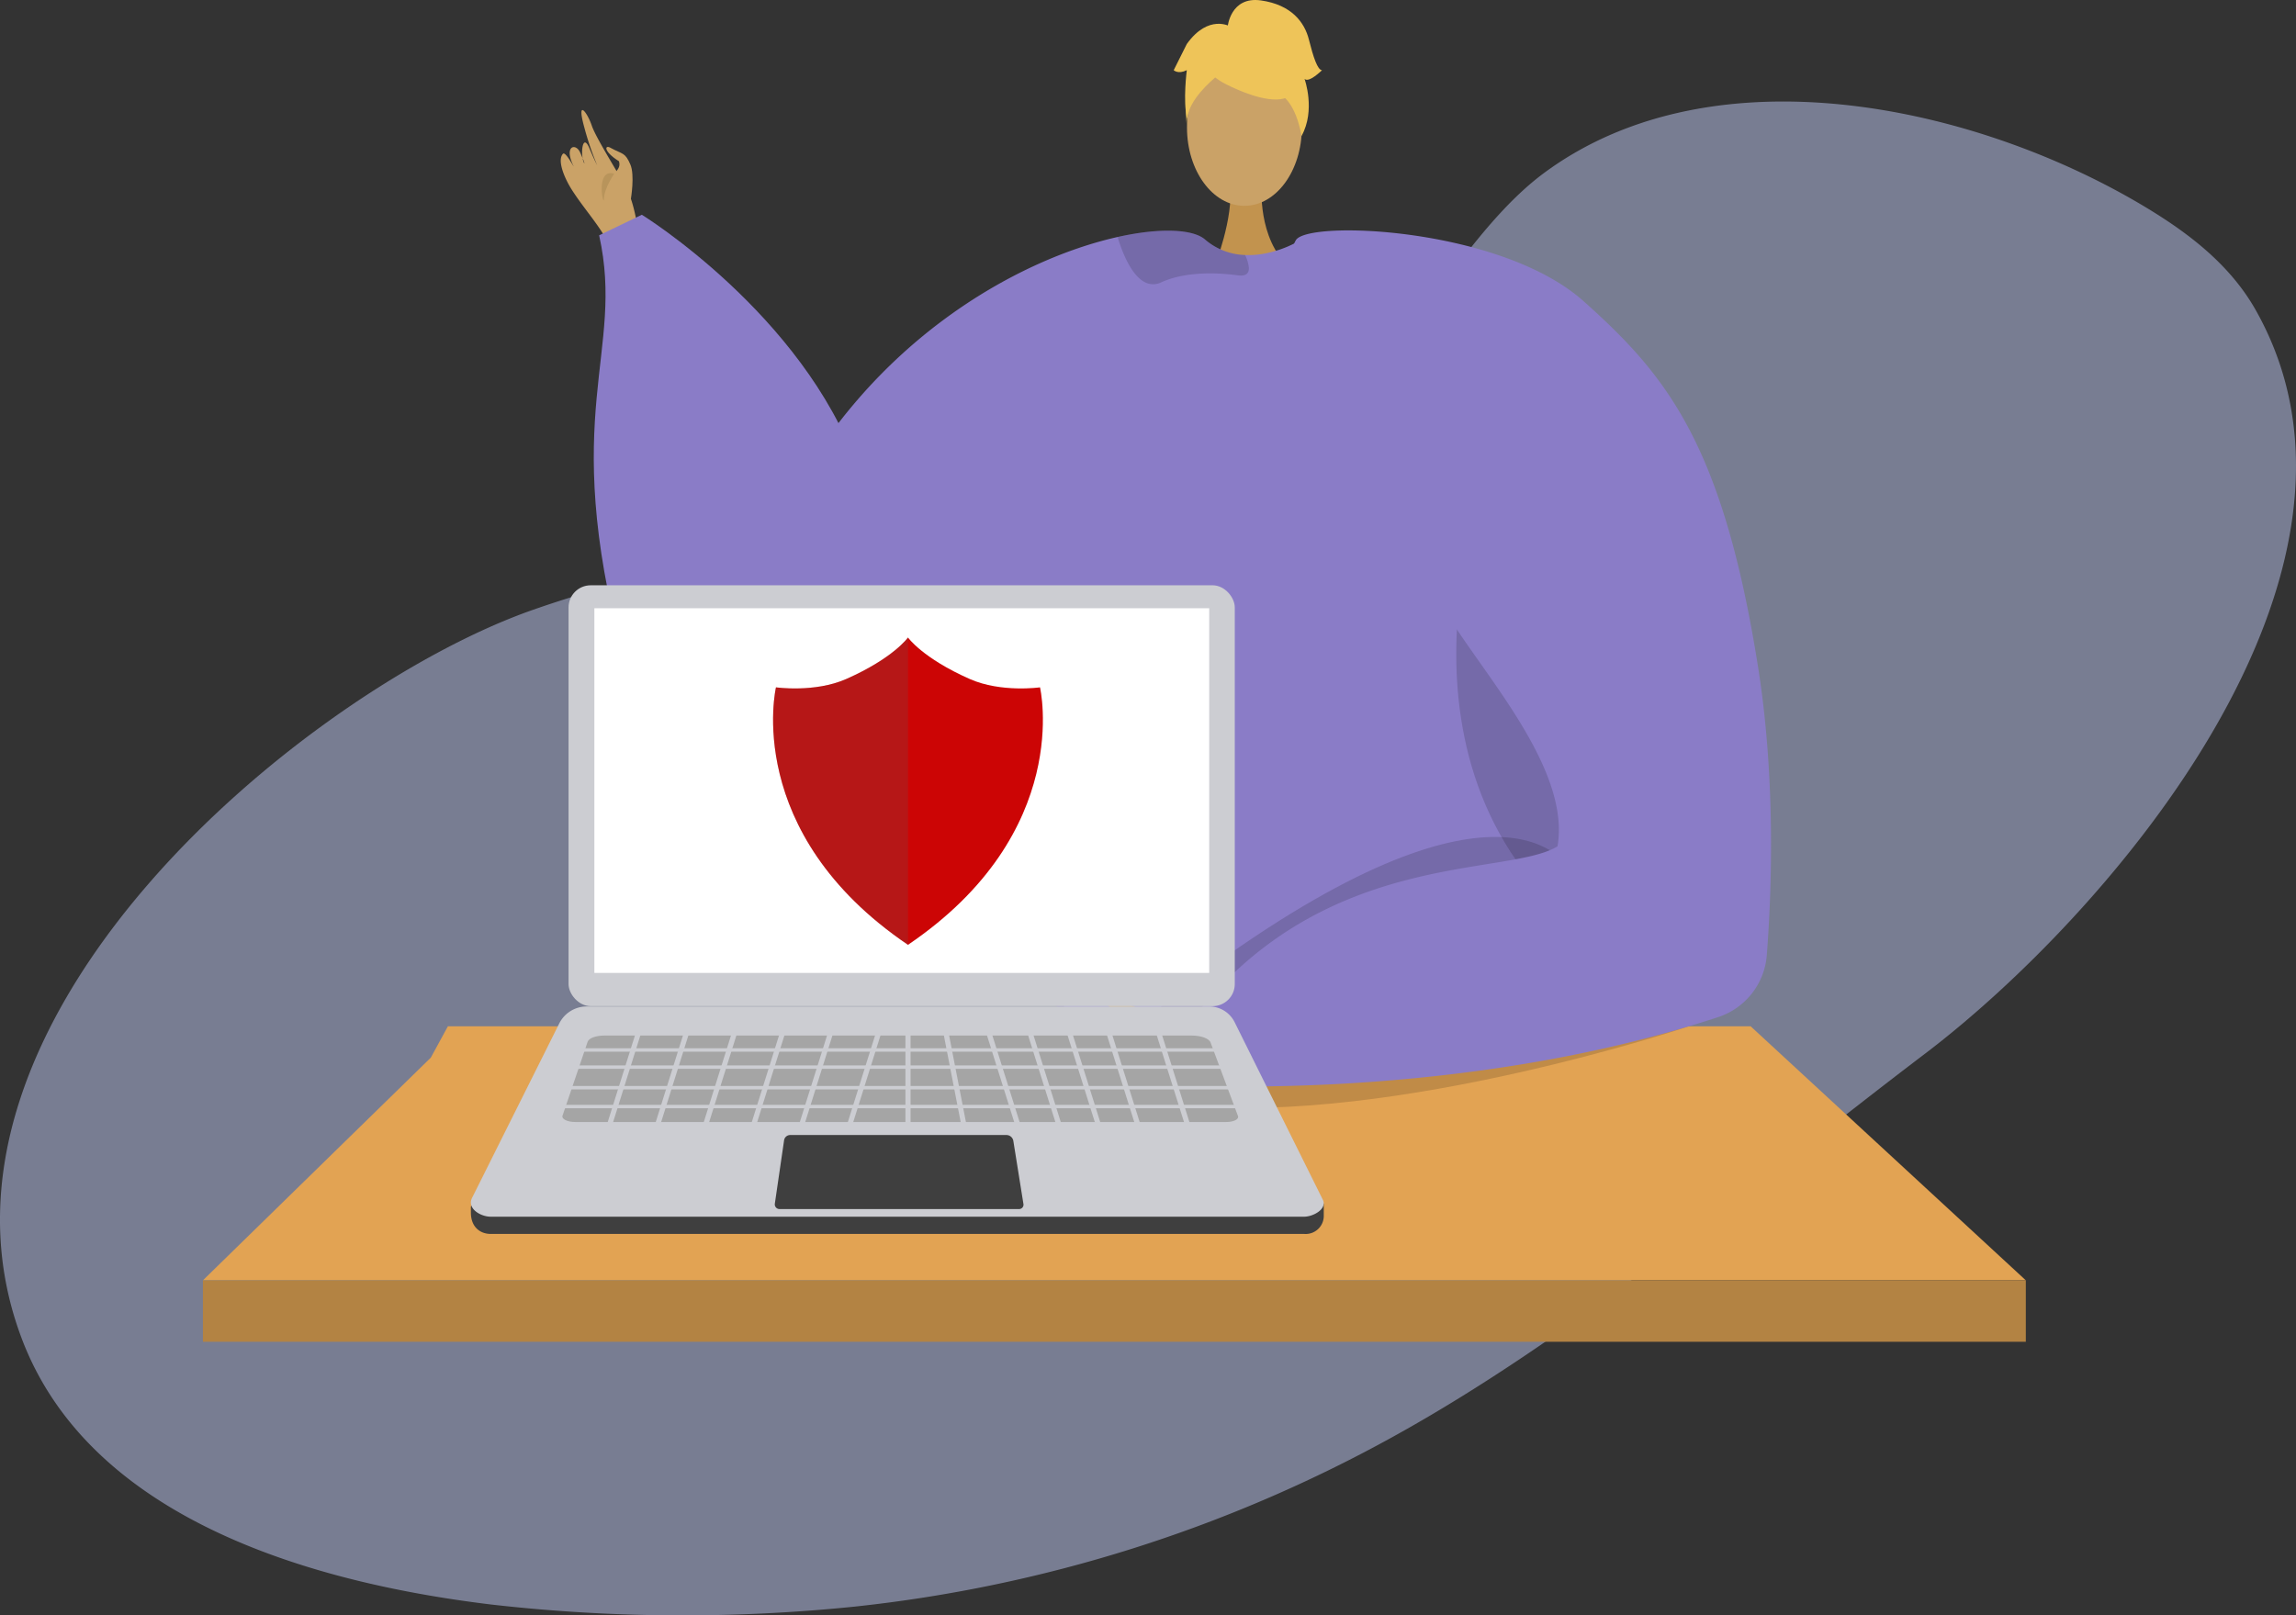 <svg xmlns="http://www.w3.org/2000/svg" width="528" height="371.592" viewBox="0 0 528 371.592"><rect x="0" y="0" width="528" height="371.592" fill="#333333" stroke="none"/><defs><style>.a{fill:#bec9f2;opacity:0.5;}.b,.e{fill:#caa267;}.b,.c{fill-rule:evenodd;}.c{fill:#b8945b;}.d{fill:#c2934e;}.f{fill:#8a7cc7;}.g{opacity:0.15;}.h{fill:#eec459;}.i{fill:#e2a353;}.j{fill:#b38343;}.k{fill:#b15328;}.l{fill:#e7e7e7;}.m{fill:#8c929e;}.n{fill:#3f3f3f;}.o{fill:#cccdd2;}.p{fill:#fff;}.q{fill:#a5a5a5;}.r{fill:#cc0505;}.s{fill:#606060;opacity:0.2;}</style></defs><g transform="translate(-442.87 -390.195)"><g transform="translate(442.87 390.195)"><path class="a" d="M555.962,757.19a389.16,389.16,0,0,0,83.409.469A327.469,327.469,0,0,0,762.9,718.753c42.908-23.632,83.118-58.273,122.617-88.255,41.665-31.628,110.327-110.418,76.086-171.093-5.858-10.379-15.318-17.6-25.013-23.471-38.641-23.4-99.246-37.013-138.483-8.177-26.755,19.662-44.4,71.718-78.724,76.156-51.215,6.622-104.562,7.1-154.094,24.5C513.448,546.628,420.4,622.9,447.823,695.868,462.622,735.247,509.5,751.588,555.962,757.19Z" transform="translate(-442.87 -388.083)"/><g transform="translate(46.662)"><g transform="translate(82.295 25.322)"><path class="b" d="M579.043,448.464c-.28-.96-1.142-12.512-3.792-17.29s-7.024-11.642-7.964-14.4c-1.107-3.243-3.611-6.322-1.632.709a66.662,66.662,0,0,0,2.91,8.5c.287.463-.273-.324-1.8-3.947-1.622-3.851-2.187,1.59-1.2,3.432,0,0,.276.2-.945-2.493-1.038-2.286-3.819-1.488-1.494,3.177-.042.082-1.894-3.487-2.462-2.864-1.381,1.514.373,5.621,2.005,8.2,3.183,5.028,7.828,9.808,9.088,14.125Z" transform="translate(-560.167 -413.227)"/><path class="b" d="M575.347,432.868s.925-5.457-.118-7.875c-1.231-2.855-1.756-2.319-4.44-3.784-1.526-.943-1.87.714,1.811,3.018.655,2.122-1.8,2.734-1.691,4.206s1.126,5.394,2.054,5.914S575.347,432.868,575.347,432.868Z" transform="translate(-559.219 -412.461)"/><path class="c" d="M571.6,426.553s-2.292,3.337-2.347,5.742S567.131,425.187,571.6,426.553Z" transform="translate(-559.316 -411.916)"/></g><g transform="translate(89.89)"><path class="d" d="M707.78,429.235s-1.1,12.244,6.456,19.016-17.407,0-17.407,0,4.645-11.728,3.6-19.016S707.78,429.235,707.78,429.235Z" transform="translate(-554.177 -386.636)"/><ellipse class="e" cx="13.205" cy="18.016" rx="13.205" ry="18.016" transform="translate(136.414 11.314)"/><path class="f" d="M605.355,505.853c19.991-41.815,55.666-60.892,78.445-65.957,9.859-2.2,17.3-1.766,20.019.582a14.767,14.767,0,0,0,9.219,3.581,19.983,19.983,0,0,0,5.175-.472,25.737,25.737,0,0,0,5.486-1.866c.843-.391,1.335-.672,1.335-.672a53.536,53.536,0,0,1,13.942.832c51.534,10.09,60.5,96.5,60.04,103.93-.281,4.424-4.855,24.463-10.572,42.277-4.685,14.623-10.151,27.752-14.644,29.569-9.969,4.012-85.245,9.519-100.721,2.136-.361-.271-.752-.562-1.124-.883-5.807-4.724-12.106-14.051-15.446-22.787,0-.011-8.9-25.085-10.711-30.191-.021-.051-.031-.09-.051-.131-.06-.2-.131-.39-.2-.571-.02-.07-.049-.131-.069-.2" transform="translate(-563.27 -385.396)"/><path class="g" d="M641.85,555.253c.02.07.051.131.07.2.07.18.141.37.2.571.021.041.031.08.051.131,1.815,5.106,10.711,30.18,10.711,30.191,3.34,8.736,9.64,18.063,15.447,22.787-3.941-14.273-16.228-55.646-15.757-72.316C650.225,552.886,641.85,555.243,641.85,555.253Z" transform="translate(-559.642 -375.619)"/><path class="g" d="M751.858,499.217s-24.946,74.467,44.265,106.093l1.407.935-.357-17.515s-32.613-45.509-32.736-46.68S751.858,499.217,751.858,499.217Z" transform="translate(-549.142 -379.357)"/><path class="g" d="M706.817,447.018c.041,1.194-.591,1.976-2.508,1.715-5.978-.812-12.728-.642-17.632,1.605a4.167,4.167,0,0,1-4.032-.17c-3.14-1.836-5.086-7.312-5.858-9.74a1.658,1.658,0,0,1-.08-.531c9.859-2.2,17.3-1.766,20.019.582a14.767,14.767,0,0,0,9.219,3.581A8.143,8.143,0,0,1,706.817,447.018Z" transform="translate(-556.177 -385.396)"/><g transform="translate(133.361)"><g transform="translate(2.787 5.023)"><path class="h" d="M699.086,408.73s22.861,12.675,16.077-7.676C710.468,386.975,683.5,399.658,699.086,408.73Z" transform="translate(-690.578 -394.764)"/><path class="h" d="M702.736,403.786s-12.79,7.589-11.557,15.2c0,0-2.82-22.73,9.9-23.3s17.641.656,16.512,24.693C717.589,420.379,713.894,401.26,702.736,403.786Z" transform="translate(-690.913 -394.682)"/></g><path class="h" d="M699.653,396.372s.643-7.082,7.664-6.08,10.03,5.016,11.033,9.027,2.006,7.021,3.009,7.021c0,0-3.009,3.009-4.012,2.006,0,0,2.6,7.213-.7,13.135,0,0-1.3-9.123-6.316-10.126S699.653,396.372,699.653,396.372Z" transform="translate(-687.257 -390.195)"/><path class="h" d="M701.417,395.815s-5.015-3.009-10.03,4.012l-3.009,6.018s1,1,3.009,0c0,0-.915,7.067.044,11.056l2.965-12.058Z" transform="translate(-688.378 -389.7)"/></g><path class="g" d="M780.335,573.138s-12.9-27.059-79.053,19.451,62.085-11.411,62.085-11.411Z" transform="translate(-555.619 -372.787)"/><path class="f" d="M649.6,566.264s-61.053,25.9-75.867-29.958.6-69.257-5.428-96.449l9.82-4.729s36.962,22.789,49.615,57.971S649.6,566.264,649.6,566.264Z" transform="translate(-567.075 -385.728)"/></g><path class="i" d="M485.313,663.366H904.52l-63.285-58.438H541.653l-3.931,7.212Z" transform="translate(-485.313 -368.849)"/><path class="g" d="M643.338,604.928c5.3,5.534,19.1,15.11,52.567,18.212,48.065,4.448,115.438-18.212,115.438-18.212Z" transform="translate(-469.604 -368.849)"/><g transform="translate(194.428 53)"><g transform="translate(0 175.949)"><path class="b" d="M702.245,611.529c-.951-.319-10.986-6.329-16.427-6.831s-13.577-.73-16.384-1.528c-3.3-.94-4.139.373-.332,1.826a53.7,53.7,0,0,0,8.666,2.454c.544.022-3-.454-6.854-1.253-4.1-.849-8.539-2-8.742-1.273-.394,1.414,11.4,4.6,13.483,4.82a52.156,52.156,0,0,1-5.481-.664c-2.472-.439-5.307-1.314-5.864-.8-.877.809,5.372,3.261,10.536,3.977.09.167-1.578.429-7.654-.833-.611-.128-2.166.14-.167,1.064,4.21,1.946,5.876,3.094,11.976,3.284,5.948.186,12.513-1.039,16.792.4Z" transform="translate(-662.161 -598.004)"/><path class="b" d="M687.331,605.673s-4.605-4.837-9.777-5.636c-3.074-.474-3-1.248-3.526-1.479-1.739-.765-.056,2.464,2.555,3.292,2.123.674,3.308,4.3,4.583,5.069s5.092,2.18,6.045,1.681S687.331,605.673,687.331,605.673Z" transform="translate(-661.052 -598.442)"/></g><path class="f" d="M782.538,454.706c18.892,16.9,31.964,32.605,40.12,84.252,4.137,26.2,3.06,52.406,1.982,66.225a16.326,16.326,0,0,1-11.221,14.2c-59.193,19.524-122.376,15.626-122.376,15.626-3.389-1.262.266-13.526.266-13.526,30.284-41.1,73.567-34.189,85.211-41.4,3.631-21.305-25.636-47.967-29.087-61.183-9.039-34.658-38.791-64.649-31.093-78.234C719,435.966,763.481,437.655,782.538,454.706Z" transform="translate(-659.433 -438.402)"/></g><rect class="j" width="419.207" height="14.133" transform="translate(0 294.517)"/></g><g transform="translate(108.287 134.635)"><g transform="translate(171.348 59.997)"><path class="k" d="M698.4,569.19h0a.564.564,0,0,0,.333-.721l-.457-1.241-1.054.388.457,1.241A.563.563,0,0,0,698.4,569.19Z" transform="translate(-697.222 -567.228)"/></g><g transform="translate(165.478 62.151)"><path class="k" d="M693.056,571.159h0a.563.563,0,0,0,.333-.721l-.457-1.241c-.031-.084-1.05.4-1.05.4l.453,1.23A.563.563,0,0,0,693.056,571.159Z" transform="translate(-691.882 -569.187)"/></g><g transform="translate(171.384 59.269)"><path class="l" d="M698.511,569.013h0a.563.563,0,0,0,.333-.721l-.5-1.359a.563.563,0,0,0-.721-.333h0a.564.564,0,0,0-.333.721l.5,1.359A.563.563,0,0,0,698.511,569.013Z" transform="translate(-697.255 -566.566)"/></g><g transform="translate(165.521 61.428)"><path class="l" d="M693.178,570.977h0a.563.563,0,0,0,.333-.721l-.5-1.359a.563.563,0,0,0-.721-.333h0a.563.563,0,0,0-.333.721l.5,1.359A.563.563,0,0,0,693.178,570.977Z" transform="translate(-691.922 -568.53)"/></g><g transform="translate(170.598 74.682)"><rect class="m" width="3.683" height="2.388" transform="translate(0 1.273) rotate(-20.217)"/></g><g transform="translate(169.023 70.733)"><rect class="m" width="3.683" height="2.388" transform="translate(0 1.273) rotate(-20.217)"/></g><g transform="translate(0 100.844)"><path class="n" d="M545.922,652.744H733.009a4.158,4.158,0,0,0,4.493-4.1v-2.8L717.024,608a6.516,6.516,0,0,0-5.838-3.619H568.018c-2.672,0-8.562,5.262-9.757,7.652l-16.893,34.44v1.237C541.325,651.3,543.644,652.744,545.922,652.744Z" transform="translate(-541.367 -604.382)"/></g><g transform="translate(0 96.883)"><path class="o" d="M545.905,649.141H732.991c2.078,0,5.5-1.822,4.213-4.061l-20.2-40.681a6.517,6.517,0,0,0-5.838-3.619H568a7.052,7.052,0,0,0-6.308,3.9L541.7,644.686C540.3,647.237,543.627,649.141,545.905,649.141Z" transform="translate(-541.367 -600.779)"/></g><g transform="translate(22.461)"><rect class="o" width="153.209" height="96.812" rx="5.095"/></g><g transform="translate(28.398 5.28)"><rect class="p" width="141.39" height="83.888"/></g><g transform="translate(69.887 126.454)"><path class="n" d="M606.012,644.707h55.125a1,1,0,0,0,.982-1.151l-2.324-14.52a1.616,1.616,0,0,0-1.6-1.36H608.48a1.42,1.42,0,0,0-1.405,1.214l-2.131,14.6A1.078,1.078,0,0,0,606.012,644.707Z" transform="translate(-604.935 -627.676)"/></g><g transform="translate(21.043 103.576)"><path class="q" d="M563.432,626.75H713.212c1.662,0,2.93-.639,2.667-1.345l-6.316-16.951c-.341-.915-2.177-1.587-4.332-1.587h-135.1c-1.914,0-3.538.6-3.815,1.418l-5.788,17.046C560.3,626.084,561.667,626.75,563.432,626.75Z" transform="translate(-560.507 -606.867)"/></g><g transform="translate(20.648 99.792)"><g transform="translate(0 6.705)"><rect class="o" width="156.197" height="0.789" transform="translate(156.197 0.789) rotate(-180)"/></g><g transform="translate(0 10.65)"><rect class="o" width="156.197" height="0.789" transform="translate(156.197 0.789) rotate(-180)"/></g><g transform="translate(0 15.383)"><rect class="o" width="156.197" height="0.789" transform="translate(156.197 0.789) rotate(-180)"/></g><g transform="translate(0 19.722)"><rect class="o" width="156.197" height="0.789" transform="translate(156.197 0.789) rotate(-180)"/></g><g transform="translate(136.151 0.421)"><rect class="o" width="1.183" height="26.033" transform="translate(8.931 24.836) rotate(162.561)"/></g><g transform="translate(124.712 0.421)"><rect class="o" width="1.183" height="26.033" transform="translate(8.931 24.836) rotate(162.561)"/></g><g transform="translate(115.64 0.421)"><rect class="o" width="1.183" height="26.033" transform="translate(8.931 24.836) rotate(162.561)"/></g><g transform="translate(106.568 0.421)"><rect class="o" width="1.183" height="26.033" transform="translate(8.931 24.836) rotate(162.561)"/></g><g transform="translate(97.102 0.421)"><rect class="o" width="1.183" height="26.033" transform="translate(8.931 24.836) rotate(162.561)"/></g><g transform="translate(87.463 0.126)"><rect class="o" width="1.183" height="26.033" transform="translate(6.119 25.556) rotate(169.022)"/></g><g transform="translate(79.282 0)"><rect class="o" width="1.183" height="26.033" transform="translate(1.183 26.033) rotate(-180)"/></g><g transform="translate(10.326 0.421)"><rect class="o" width="1.183" height="26.033" transform="translate(1.129 25.191) rotate(-162.561)"/></g><g transform="translate(21.37 0.421)"><rect class="o" width="1.183" height="26.033" transform="translate(1.129 25.191) rotate(-162.561)"/></g><g transform="translate(32.414 0.421)"><rect class="o" width="1.183" height="26.033" transform="translate(1.129 25.191) rotate(-162.561)"/></g><g transform="translate(43.459 0.421)"><rect class="o" width="1.183" height="26.033" transform="translate(1.129 25.191) rotate(-162.561)"/></g><g transform="translate(54.503 0.421)"><rect class="o" width="1.183" height="26.033" transform="translate(1.129 25.191) rotate(-162.561)"/></g><g transform="translate(65.547 0.421)"><rect class="o" width="1.183" height="26.033" transform="translate(1.129 25.191) rotate(-162.561)"/></g></g></g><rect class="p" width="123.079" height="66.337" transform="translate(145.234 148.886)"/></g><g transform="translate(620.653 536.841)"><path class="r" d="M635.6,523.582s3.347,4.754,14.223,9.554c7.219,3.184,16.136,1.91,16.136,1.91s7.853,33.33-30.359,59.229c-38.213-25.9-30.36-59.229-30.36-59.229s8.916,1.274,16.135-1.91C632.257,528.336,635.6,523.582,635.6,523.582Z" transform="translate(-604.578 -523.582)"/><path class="s" d="M635.6,523.583v70.691c-38.209-25.9-30.358-59.224-30.358-59.224s8.916,1.268,16.134-1.916C632.259,528.335,635.6,523.583,635.6,523.583Z" transform="translate(-604.578 -523.582)"/></g></g></svg>